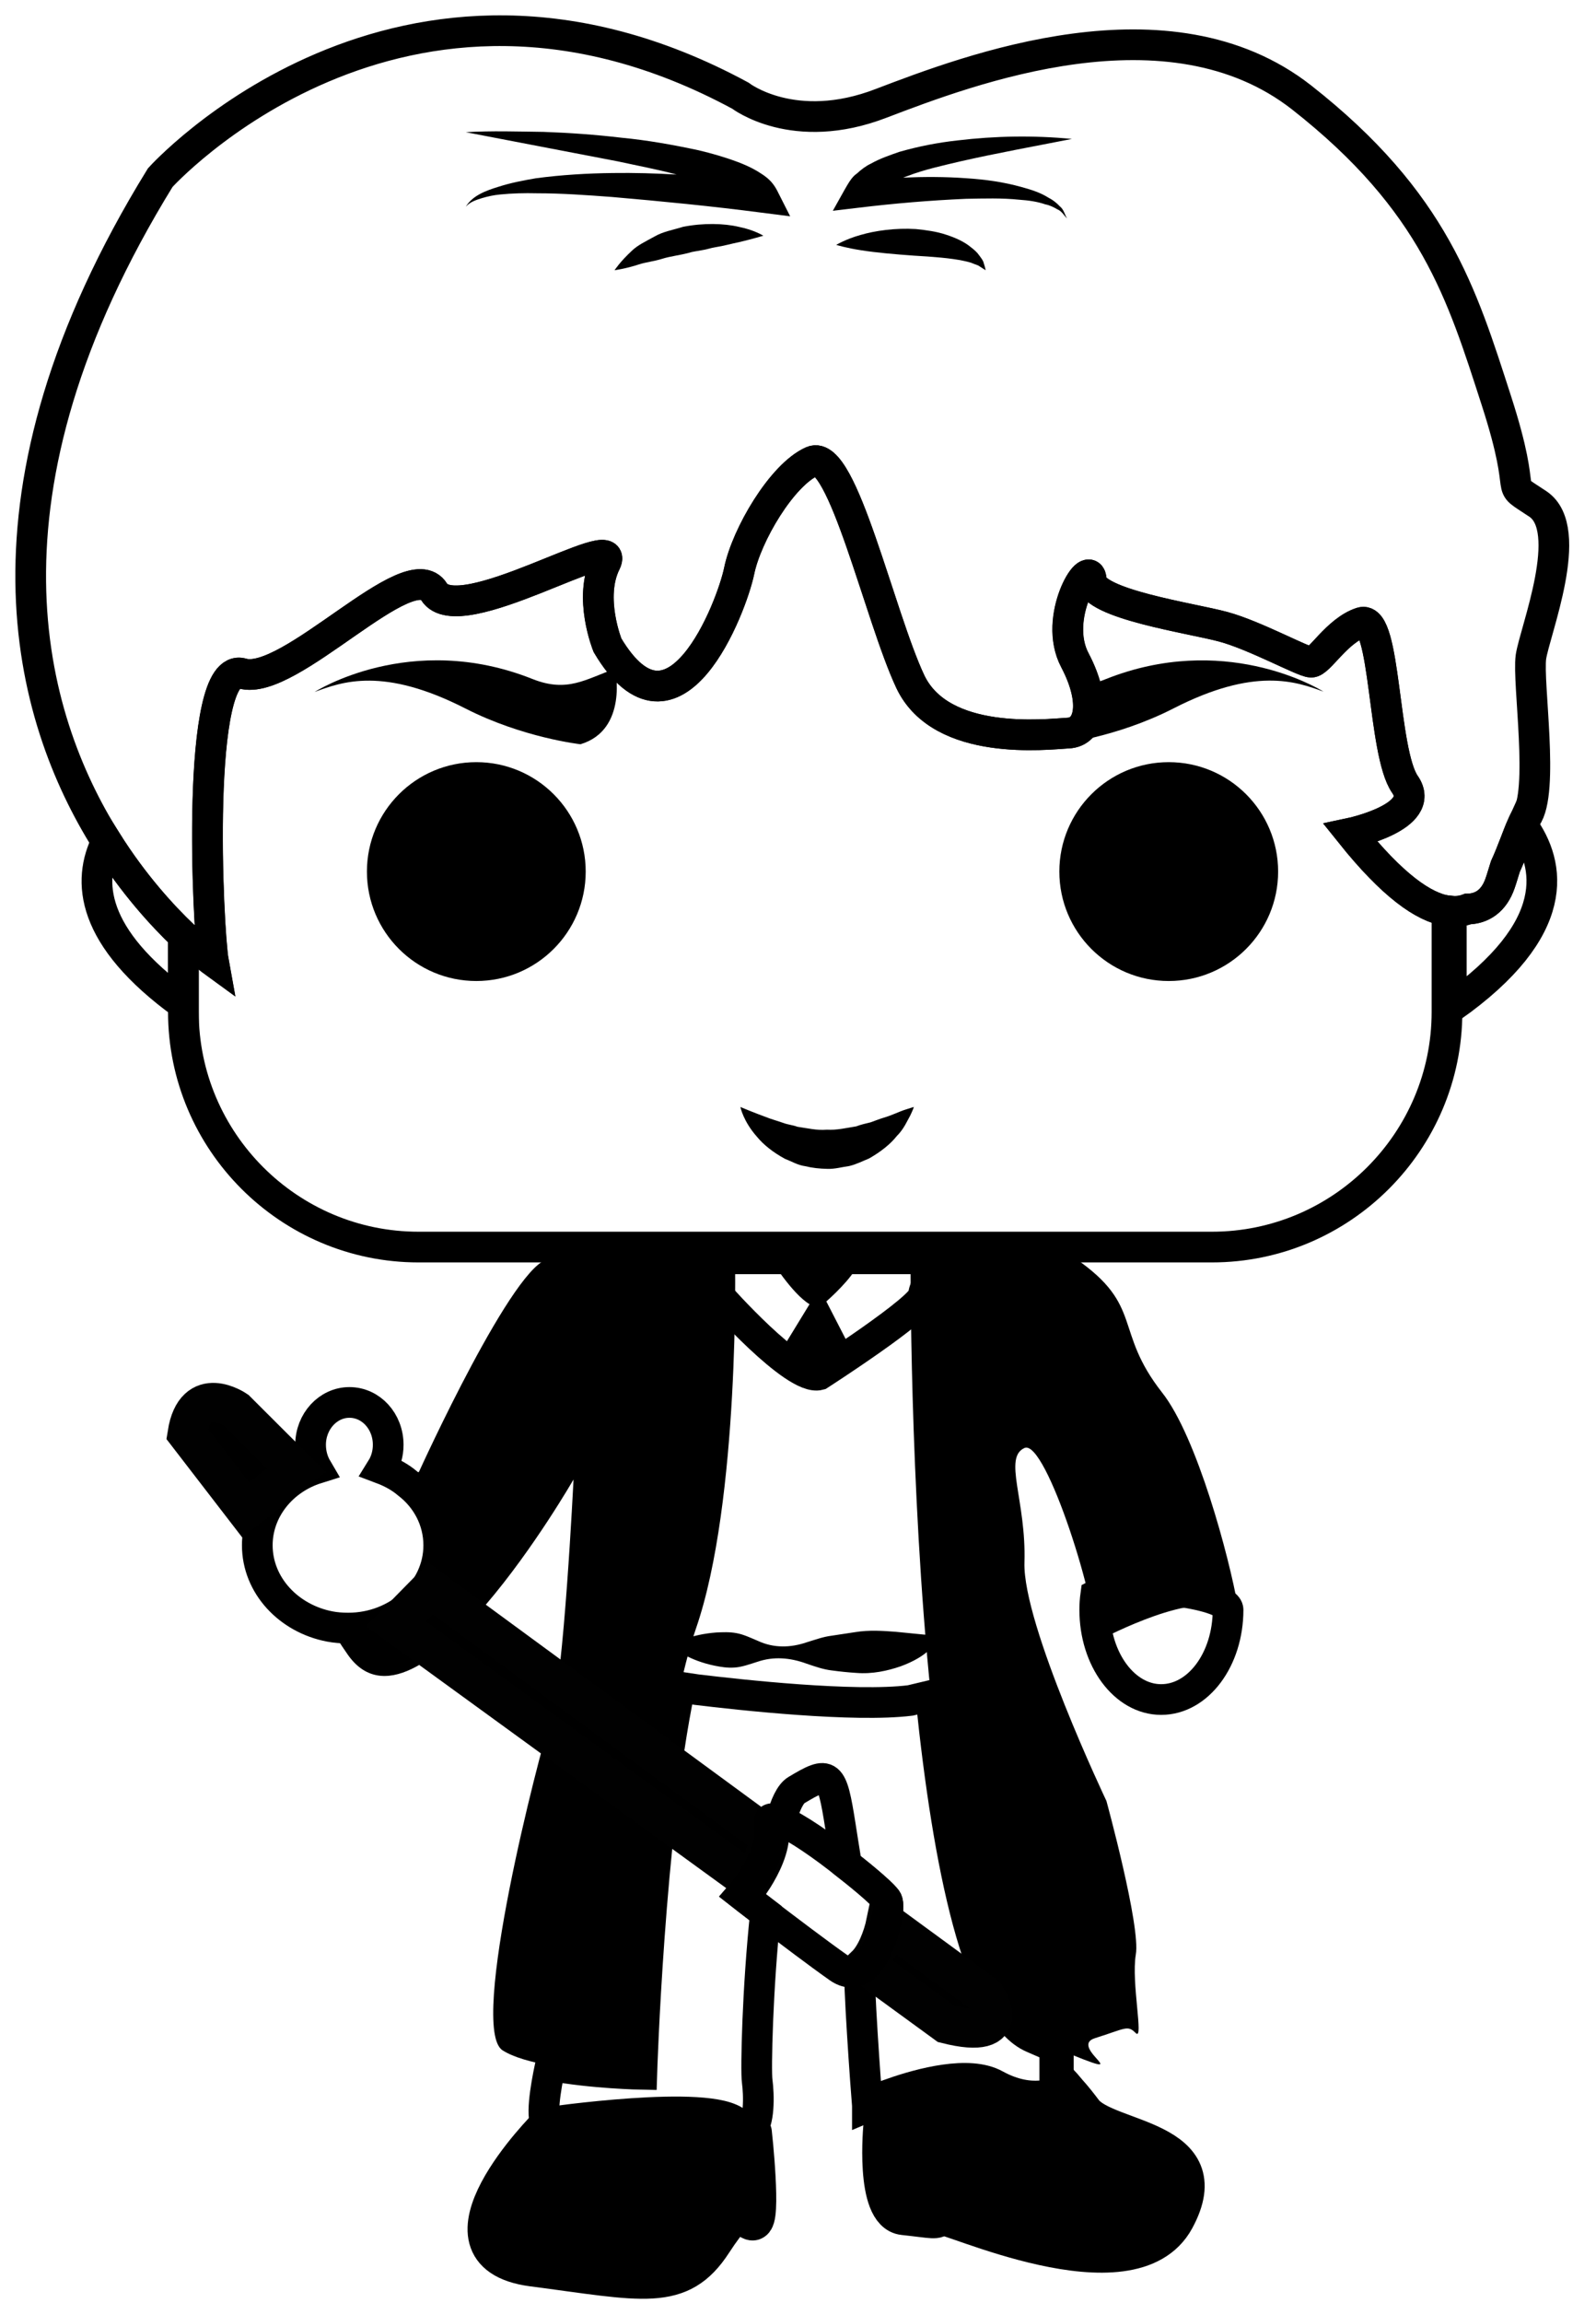 <svg width="52" height="75" viewBox="0 0 52 75" fill="none" xmlns="http://www.w3.org/2000/svg">
<path d="M15.519 31.95C17.487 31.95 19.083 30.355 19.083 28.386C19.083 26.418 17.487 24.822 15.519 24.822C13.551 24.822 11.955 26.418 11.955 28.386C11.955 30.355 13.551 31.95 15.519 31.95Z" fill="black"/>
<path d="M38.079 31.95C40.047 31.95 41.643 30.355 41.643 28.386C41.643 26.418 40.047 24.822 38.079 24.822C36.111 24.822 34.515 26.418 34.515 28.386C34.515 30.355 36.111 31.95 38.079 31.95Z" fill="black"/>
<path d="M5.975 30.475V32.715C2.935 30.515 2.835 28.685 3.475 27.405C4.355 28.805 5.295 29.825 5.975 30.475Z" stroke="black" stroke-miterlimit="10"/>
<path d="M47.286 32.805V29.675C47.485 29.695 47.667 29.665 47.825 29.605C48.286 29.595 48.677 29.345 48.876 28.765C48.937 28.595 48.985 28.415 49.046 28.225C49.275 27.725 49.446 27.205 49.597 26.875C50.536 28.165 50.914 30.245 47.286 32.805Z" stroke="black" stroke-miterlimit="10"/>
<path d="M10.252 22.536C10.252 22.536 13.371 20.531 17.349 22.114C18.493 22.569 19.083 22.114 20.042 21.781C20.042 21.781 20.475 23.77 18.913 24.239C18.913 24.239 17.038 24.031 15.163 23.074C12.49 21.709 11.151 22.202 10.252 22.536Z" fill="black"/>
<path d="M22.671 53.051C22.492 53.586 22.313 54.239 22.16 54.951C22.16 54.978 22.146 55.004 22.146 55.028C21.15 59.802 20.908 67.566 20.908 67.566C20.908 67.566 19.299 67.529 17.933 67.273C17.307 67.159 16.733 67.005 16.375 66.776C15.251 66.06 17.563 57.122 17.959 55.922C18.367 54.721 18.686 48.184 18.686 48.184C18.686 48.184 13.554 57.122 11.319 53.872C11.09 53.54 10.898 53.245 10.745 52.976C10.936 53.013 11.14 53.031 11.345 53.031C12.967 53.031 14.295 51.815 14.295 50.336C14.295 49.524 13.899 48.791 13.273 48.32L13.656 47.924C13.656 47.924 16.797 41.006 17.907 41.006H23.947C23.948 40.997 24.113 48.9 22.671 53.051Z" fill="black"/>
<path d="M14.295 50.329C14.295 51.81 12.967 53.024 11.345 53.024C11.14 53.024 10.936 53.009 10.745 52.972C9.404 52.716 8.383 51.632 8.383 50.326C8.383 49.18 9.187 48.18 10.324 47.824C10.196 47.606 10.119 47.342 10.119 47.056C10.119 46.288 10.694 45.675 11.384 45.675C12.086 45.675 12.648 46.288 12.648 47.056C12.648 47.337 12.571 47.606 12.431 47.831C12.737 47.946 13.031 48.102 13.273 48.308C13.899 48.784 14.295 49.511 14.295 50.329Z" stroke="black" stroke-miterlimit="10"/>
<path d="M40.252 52.806C39.731 51.568 36.936 52.857 35.988 53.327C35.798 53.431 35.678 53.492 35.678 53.492C35.827 52.43 34.079 46.844 33.378 47.159C32.678 47.478 33.44 48.87 33.378 50.888C33.316 52.907 36.049 58.654 36.049 58.654C36.049 58.654 37.172 62.754 37.006 63.659C36.854 64.565 37.275 66.481 37.006 66.215C36.735 65.944 36.688 66.061 35.678 66.379C34.741 66.674 37.299 67.911 34.477 66.736V66.722C34.248 66.618 33.967 66.505 33.664 66.376C31.877 65.606 30.893 60.69 30.346 55.382C30.346 55.328 30.33 55.269 30.33 55.216C29.629 48.401 29.668 40.99 29.668 40.99H35.043C37.275 42.534 36.27 43.326 37.865 45.356C39 46.795 40.049 50.71 40.328 52.299C40.446 52.972 40.432 53.24 40.252 52.806Z" fill="black"/>
<path d="M30.678 40.997C30.36 41.506 30.09 41.991 30.09 42.172C30.09 42.594 26.694 44.776 26.694 44.776C25.89 44.993 23.4 42.172 23.4 42.172L23.22 40.997H30.678Z" stroke="black" stroke-miterlimit="10"/>
<path d="M26.923 42.386L27.777 44.046C27.777 44.046 27.227 44.71 26.692 44.775C26.155 44.839 25.376 44.112 25.376 44.112L26.376 42.476C25.802 42.132 25.099 40.997 25.099 40.997C25.099 40.997 28.124 40.409 28.023 40.997C27.944 41.418 27.282 42.068 26.923 42.386Z" fill="black"/>
<path d="M21.962 53.542C21.962 53.542 22.106 53.451 22.349 53.367C22.593 53.28 22.935 53.197 23.342 53.167C23.544 53.158 23.764 53.146 23.992 53.188C24.221 53.228 24.458 53.341 24.706 53.446C25.201 53.674 25.745 53.672 26.286 53.486C26.557 53.404 26.823 53.306 27.085 53.274C27.348 53.234 27.604 53.196 27.85 53.158C28.335 53.077 28.788 53.117 29.175 53.144C29.555 53.181 29.87 53.212 30.096 53.235C30.315 53.257 30.44 53.211 30.45 53.211L30.554 53.281C30.554 53.281 30.54 53.324 30.52 53.405C30.494 53.481 30.416 53.59 30.317 53.695C30.108 53.915 29.757 54.12 29.339 54.271C28.919 54.415 28.427 54.526 27.901 54.484C27.639 54.468 27.373 54.44 27.098 54.403C26.827 54.373 26.551 54.274 26.281 54.183C25.738 53.983 25.2 53.944 24.68 54.121C24.42 54.203 24.168 54.295 23.934 54.309C23.699 54.327 23.477 54.288 23.274 54.247C22.872 54.163 22.54 54.028 22.312 53.903C22.082 53.78 21.956 53.665 21.956 53.665L21.962 53.542Z" fill="black"/>
<path d="M34.482 66.724V68.245C34.482 68.245 33.612 68.695 32.372 68.016C31.573 67.569 30.055 67.965 29.102 68.295C28.612 68.465 28.261 68.615 28.261 68.615C28.261 68.615 28.261 68.605 28.261 68.575C28.221 68.144 27.942 64.245 28.022 64.144C28.083 64.115 28.152 64.065 28.211 64.003C28.531 63.691 28.761 63.095 28.861 62.611C28.938 62.281 28.951 62.003 28.898 61.889C28.83 61.748 28.257 61.248 27.58 60.719C27.511 60.281 27.438 59.85 27.381 59.469C27.102 57.698 27.022 57.657 25.951 58.299C25.751 58.418 25.581 58.778 25.441 59.299C25.17 59.191 25.01 59.197 25.061 59.418C25.09 59.549 25.09 59.689 25.071 59.827C25.021 60.357 24.701 60.918 24.461 61.277C24.291 61.537 24.151 61.697 24.151 61.697C24.151 61.697 24.47 61.947 24.941 62.306C24.68 64.737 24.621 67.437 24.67 67.777C24.731 68.227 24.75 69.157 24.46 69.377C24.34 69.487 24.18 69.469 23.95 69.248C23.15 68.477 17.84 69.248 17.84 69.248C17.6 69.037 17.77 68.027 17.93 67.269C19.3 67.529 20.91 67.558 20.91 67.558C20.91 67.558 21.15 59.798 22.14 55.029C22.14 55 22.16 54.979 22.16 54.949L22.7 55.029C24.1 55.199 27.83 55.609 29.66 55.381L30.33 55.221C30.33 55.273 30.34 55.329 30.34 55.381C30.89 60.693 31.869 65.61 33.66 66.369C33.971 66.506 34.25 66.625 34.482 66.724Z" stroke="black" stroke-miterlimit="10"/>
<path d="M24.512 72.33C24.192 72.278 24.294 71.372 23.221 73.018C22.147 74.678 20.95 74.295 17.347 73.828C13.759 73.347 17.845 69.263 17.845 69.263C17.845 69.263 23.157 68.492 23.949 69.263C24.179 69.48 24.345 69.5 24.46 69.39L24.512 69.462C24.512 69.456 24.829 72.381 24.512 72.33Z" fill="black" stroke="black" stroke-width="1.277" stroke-miterlimit="10"/>
<path d="M38.301 72.278C36.858 74.933 30.791 72.023 30.639 72.175C30.498 72.341 30.451 72.284 29.44 72.175C28.458 72.071 28.751 69.196 28.751 69.196C28.751 69.196 28.815 69.047 28.98 68.634C29.019 68.53 29.056 68.416 29.109 68.286C30.054 67.954 31.575 67.557 32.38 68.007C33.618 68.687 34.484 68.236 34.484 68.236V67.777C34.587 67.888 34.689 68.006 34.792 68.131C34.976 68.334 35.148 68.553 35.314 68.773C36.053 69.737 39.743 69.623 38.301 72.278Z" fill="black" stroke="black" stroke-width="1.235" stroke-miterlimit="10"/>
<path d="M40.012 52.427C40.012 54.046 39.037 55.351 37.832 55.351C36.639 55.351 35.668 54.046 35.668 52.427C35.668 52.261 35.68 52.095 35.701 51.942C36.571 51.469 40.012 51.879 40.012 52.427Z" stroke="black" stroke-miterlimit="10"/>
<path d="M14.031 51.735L25.071 59.836C25.021 60.365 24.701 60.926 24.461 61.285L12.901 52.885L14.031 51.735Z" fill="black" stroke="#010101" stroke-width="1.277" stroke-miterlimit="10"/>
<path d="M30.83 65.915L28.211 64.006C28.531 63.695 28.761 63.096 28.861 62.615L32.098 64.985C32.102 64.985 33.163 66.506 30.83 65.915Z" fill="black" stroke="#010101" stroke-width="1.277" stroke-miterlimit="10"/>
<path d="M9.654 47.886L7.689 45.925C7.689 45.925 6.362 45.009 6.097 46.696L8.006 49.174L9.654 47.886Z" fill="black" stroke="#010101" stroke-width="1.277" stroke-miterlimit="10"/>
<path d="M24.123 36.053C24.123 36.053 24.543 36.232 25.085 36.429C25.219 36.473 25.364 36.52 25.518 36.571C25.664 36.628 25.83 36.64 25.981 36.697C26.3 36.742 26.62 36.822 26.94 36.792C27.26 36.812 27.579 36.734 27.897 36.684C28.047 36.626 28.208 36.591 28.36 36.554C28.508 36.502 28.651 36.444 28.794 36.401C29.077 36.319 29.307 36.198 29.483 36.144C29.665 36.082 29.776 36.053 29.776 36.053C29.776 36.053 29.741 36.157 29.657 36.331C29.561 36.496 29.454 36.767 29.219 36.999C29.009 37.264 28.698 37.512 28.315 37.73C28.113 37.811 27.903 37.921 27.669 37.976C27.437 38.007 27.193 38.079 26.95 38.068C26.706 38.063 26.464 38.038 26.23 37.98C25.992 37.948 25.789 37.822 25.584 37.746C25.196 37.537 24.879 37.286 24.664 37.024C24.213 36.516 24.123 36.053 24.123 36.053Z" fill="black"/>
<path d="M28.862 62.615C28.761 63.095 28.532 63.695 28.212 64.006C28.152 64.068 28.083 64.115 28.024 64.149C27.814 64.266 27.585 64.266 27.325 64.087C26.655 63.616 25.643 62.847 24.944 62.316C24.473 61.956 24.154 61.706 24.154 61.706C24.154 61.706 24.294 61.546 24.464 61.286C24.704 60.927 25.025 60.366 25.074 59.837C25.094 59.696 25.094 59.558 25.064 59.427C25.013 59.206 25.173 59.198 25.444 59.308C25.944 59.507 26.835 60.126 27.585 60.728C28.267 61.257 28.835 61.757 28.905 61.9C28.952 62.006 28.942 62.285 28.862 62.615Z" stroke="black" stroke-miterlimit="10"/>
<path d="M25.745 7.045L24.805 6.925C23.195 6.715 21.555 6.555 19.935 6.415C19.125 6.355 18.315 6.295 17.495 6.295C17.095 6.285 16.685 6.295 16.285 6.335C16.085 6.355 15.895 6.395 15.695 6.455C15.505 6.515 15.315 6.575 15.175 6.735C15.395 6.365 15.845 6.205 16.235 6.085C16.635 5.955 17.055 5.875 17.465 5.805C18.295 5.695 19.135 5.645 19.965 5.635C20.665 5.625 21.355 5.645 22.045 5.685C21.415 5.515 20.765 5.395 20.125 5.255L15.175 4.305C16.025 4.255 16.865 4.285 17.705 4.295C18.555 4.325 19.395 4.385 20.245 4.485C21.085 4.565 21.925 4.715 22.765 4.895C23.185 4.995 23.605 5.115 24.035 5.275C24.245 5.355 24.455 5.445 24.675 5.575C24.895 5.715 25.135 5.845 25.325 6.215L25.745 7.045Z" fill="black"/>
<path d="M34.535 6.725C34.655 6.815 34.695 6.995 34.765 7.115C34.655 7.005 34.595 6.875 34.445 6.815C34.325 6.745 34.206 6.685 34.055 6.655C33.795 6.565 33.505 6.525 33.215 6.505C32.645 6.445 32.055 6.465 31.475 6.475C30.315 6.525 29.135 6.625 27.975 6.765L27.135 6.865L27.515 6.185C27.625 5.995 27.755 5.755 27.915 5.655C28.055 5.525 28.215 5.405 28.364 5.335C28.684 5.155 28.994 5.055 29.304 4.945C29.934 4.765 30.554 4.645 31.184 4.575C32.434 4.425 33.684 4.405 34.924 4.525C33.704 4.765 32.484 4.985 31.294 5.255C30.704 5.395 30.104 5.525 29.564 5.735C29.514 5.755 29.474 5.765 29.424 5.785C30.113 5.755 30.794 5.755 31.484 5.805C32.094 5.845 32.694 5.925 33.295 6.095C33.585 6.175 33.885 6.265 34.154 6.435C34.295 6.505 34.425 6.605 34.535 6.725Z" fill="black"/>
<path d="M24.871 7.677C24.871 7.677 24.539 7.778 24.078 7.887C23.847 7.932 23.582 8.01 23.301 8.053C23.16 8.075 23.019 8.128 22.872 8.148C22.727 8.179 22.575 8.19 22.433 8.237C22.147 8.314 21.842 8.345 21.577 8.428C21.313 8.512 21.036 8.539 20.818 8.611C20.385 8.754 20.023 8.801 20.023 8.801C20.023 8.801 20.205 8.519 20.586 8.168C20.773 7.986 21.039 7.861 21.319 7.707C21.598 7.541 21.933 7.489 22.255 7.387C22.915 7.257 23.59 7.273 24.08 7.39C24.571 7.488 24.871 7.677 24.871 7.677Z" fill="black"/>
<path d="M27.246 7.976C27.246 7.976 27.548 7.79 28.029 7.655C28.508 7.513 29.172 7.419 29.841 7.46C30.176 7.494 30.515 7.54 30.823 7.643C31.135 7.744 31.425 7.876 31.636 8.054C31.744 8.137 31.838 8.219 31.905 8.319C31.972 8.411 32.032 8.482 32.051 8.567C32.102 8.723 32.113 8.802 32.113 8.802C32.113 8.802 32.041 8.757 31.918 8.677C31.871 8.634 31.777 8.616 31.697 8.58C31.619 8.542 31.512 8.525 31.408 8.498C30.981 8.405 30.387 8.362 29.777 8.326C29.164 8.282 28.537 8.228 28.052 8.15C27.582 8.079 27.246 7.976 27.246 7.976Z" fill="black"/>
<path d="M43.121 22.525C42.221 22.195 40.881 21.715 38.228 23.075C36.348 24.035 34.478 24.235 34.478 24.235C34.24 24.165 34.04 24.055 33.887 23.925C35.018 23.865 35.199 23.165 35.137 22.305C35.408 22.305 35.699 22.255 36.034 22.115C39.841 20.605 42.862 22.365 43.121 22.525Z" fill="black"/>
<path d="M49.725 26.625C49.685 26.685 49.635 26.775 49.595 26.875C49.446 27.205 49.275 27.725 49.045 28.225C48.983 28.415 48.935 28.595 48.875 28.765C48.675 29.345 48.283 29.595 47.824 29.605C47.664 29.665 47.483 29.695 47.283 29.675C47.233 29.675 47.193 29.675 47.143 29.665C46.383 29.545 45.372 28.845 44.003 27.135C44.003 27.135 46.513 26.605 45.773 25.545C45.044 24.495 45.154 20.015 44.353 20.275C43.553 20.535 42.973 21.585 42.712 21.565C42.452 21.555 40.893 20.695 39.862 20.415C38.841 20.135 35.583 19.675 35.551 18.895C35.53 18.115 34.28 20.115 35.021 21.505C35.75 22.895 35.5 23.845 34.801 23.875C34.091 23.915 30.671 24.325 29.66 22.205C28.66 20.085 27.439 14.595 26.461 15.025C25.471 15.465 24.321 17.425 24.081 18.595C23.841 19.765 21.961 24.665 19.791 21.015C19.791 21.015 19.161 19.465 19.731 18.325C20.291 17.175 14.941 20.555 14.141 19.275C13.341 17.985 9.431 22.385 7.891 21.935C6.341 21.485 6.771 30.325 6.951 31.315C6.951 31.315 6.621 31.075 6.101 30.595C6.061 30.555 6.021 30.515 5.971 30.475C5.291 29.825 4.351 28.805 3.471 27.405C0.911 23.335 -1.139 16.105 5.221 5.785C5.221 5.785 13.021 -2.885 24.121 3.115C24.121 3.115 25.861 4.465 28.711 3.365C31.57 2.275 38.08 -0.215 42.41 3.175C46.74 6.575 47.631 9.575 48.75 13.035C49.871 16.495 48.871 15.585 50.109 16.415C51.339 17.245 50.009 20.545 49.88 21.395C49.765 22.245 50.325 25.805 49.725 26.625Z" stroke="black" stroke-miterlimit="10"/>
<path d="M47.145 29.665V32.955C47.145 37.175 43.706 40.615 39.485 40.615H13.635C9.415 40.615 5.975 37.175 5.975 32.955V30.475C6.025 30.515 6.065 30.555 6.105 30.595C6.625 31.075 6.955 31.315 6.955 31.315C6.775 30.325 6.345 21.485 7.895 21.935C9.435 22.385 13.345 17.985 14.145 19.275C14.945 20.555 20.295 17.175 19.735 18.325C19.165 19.465 19.795 21.015 19.795 21.015C21.965 24.665 23.845 19.765 24.085 18.595C24.325 17.425 25.475 15.465 26.465 15.025C27.444 14.595 28.664 20.085 29.664 22.205C30.675 24.325 34.095 23.915 34.805 23.875C35.504 23.845 35.754 22.895 35.025 21.505C34.286 20.115 35.536 18.115 35.555 18.895C35.584 19.675 38.845 20.135 39.866 20.415C40.895 20.695 42.456 21.555 42.717 21.565C42.977 21.585 43.557 20.535 44.357 20.275C45.158 20.015 45.046 24.495 45.777 25.545C46.517 26.605 44.007 27.135 44.007 27.135C45.375 28.845 46.385 29.545 47.145 29.665Z" stroke="black" stroke-miterlimit="10"/>
</svg>
